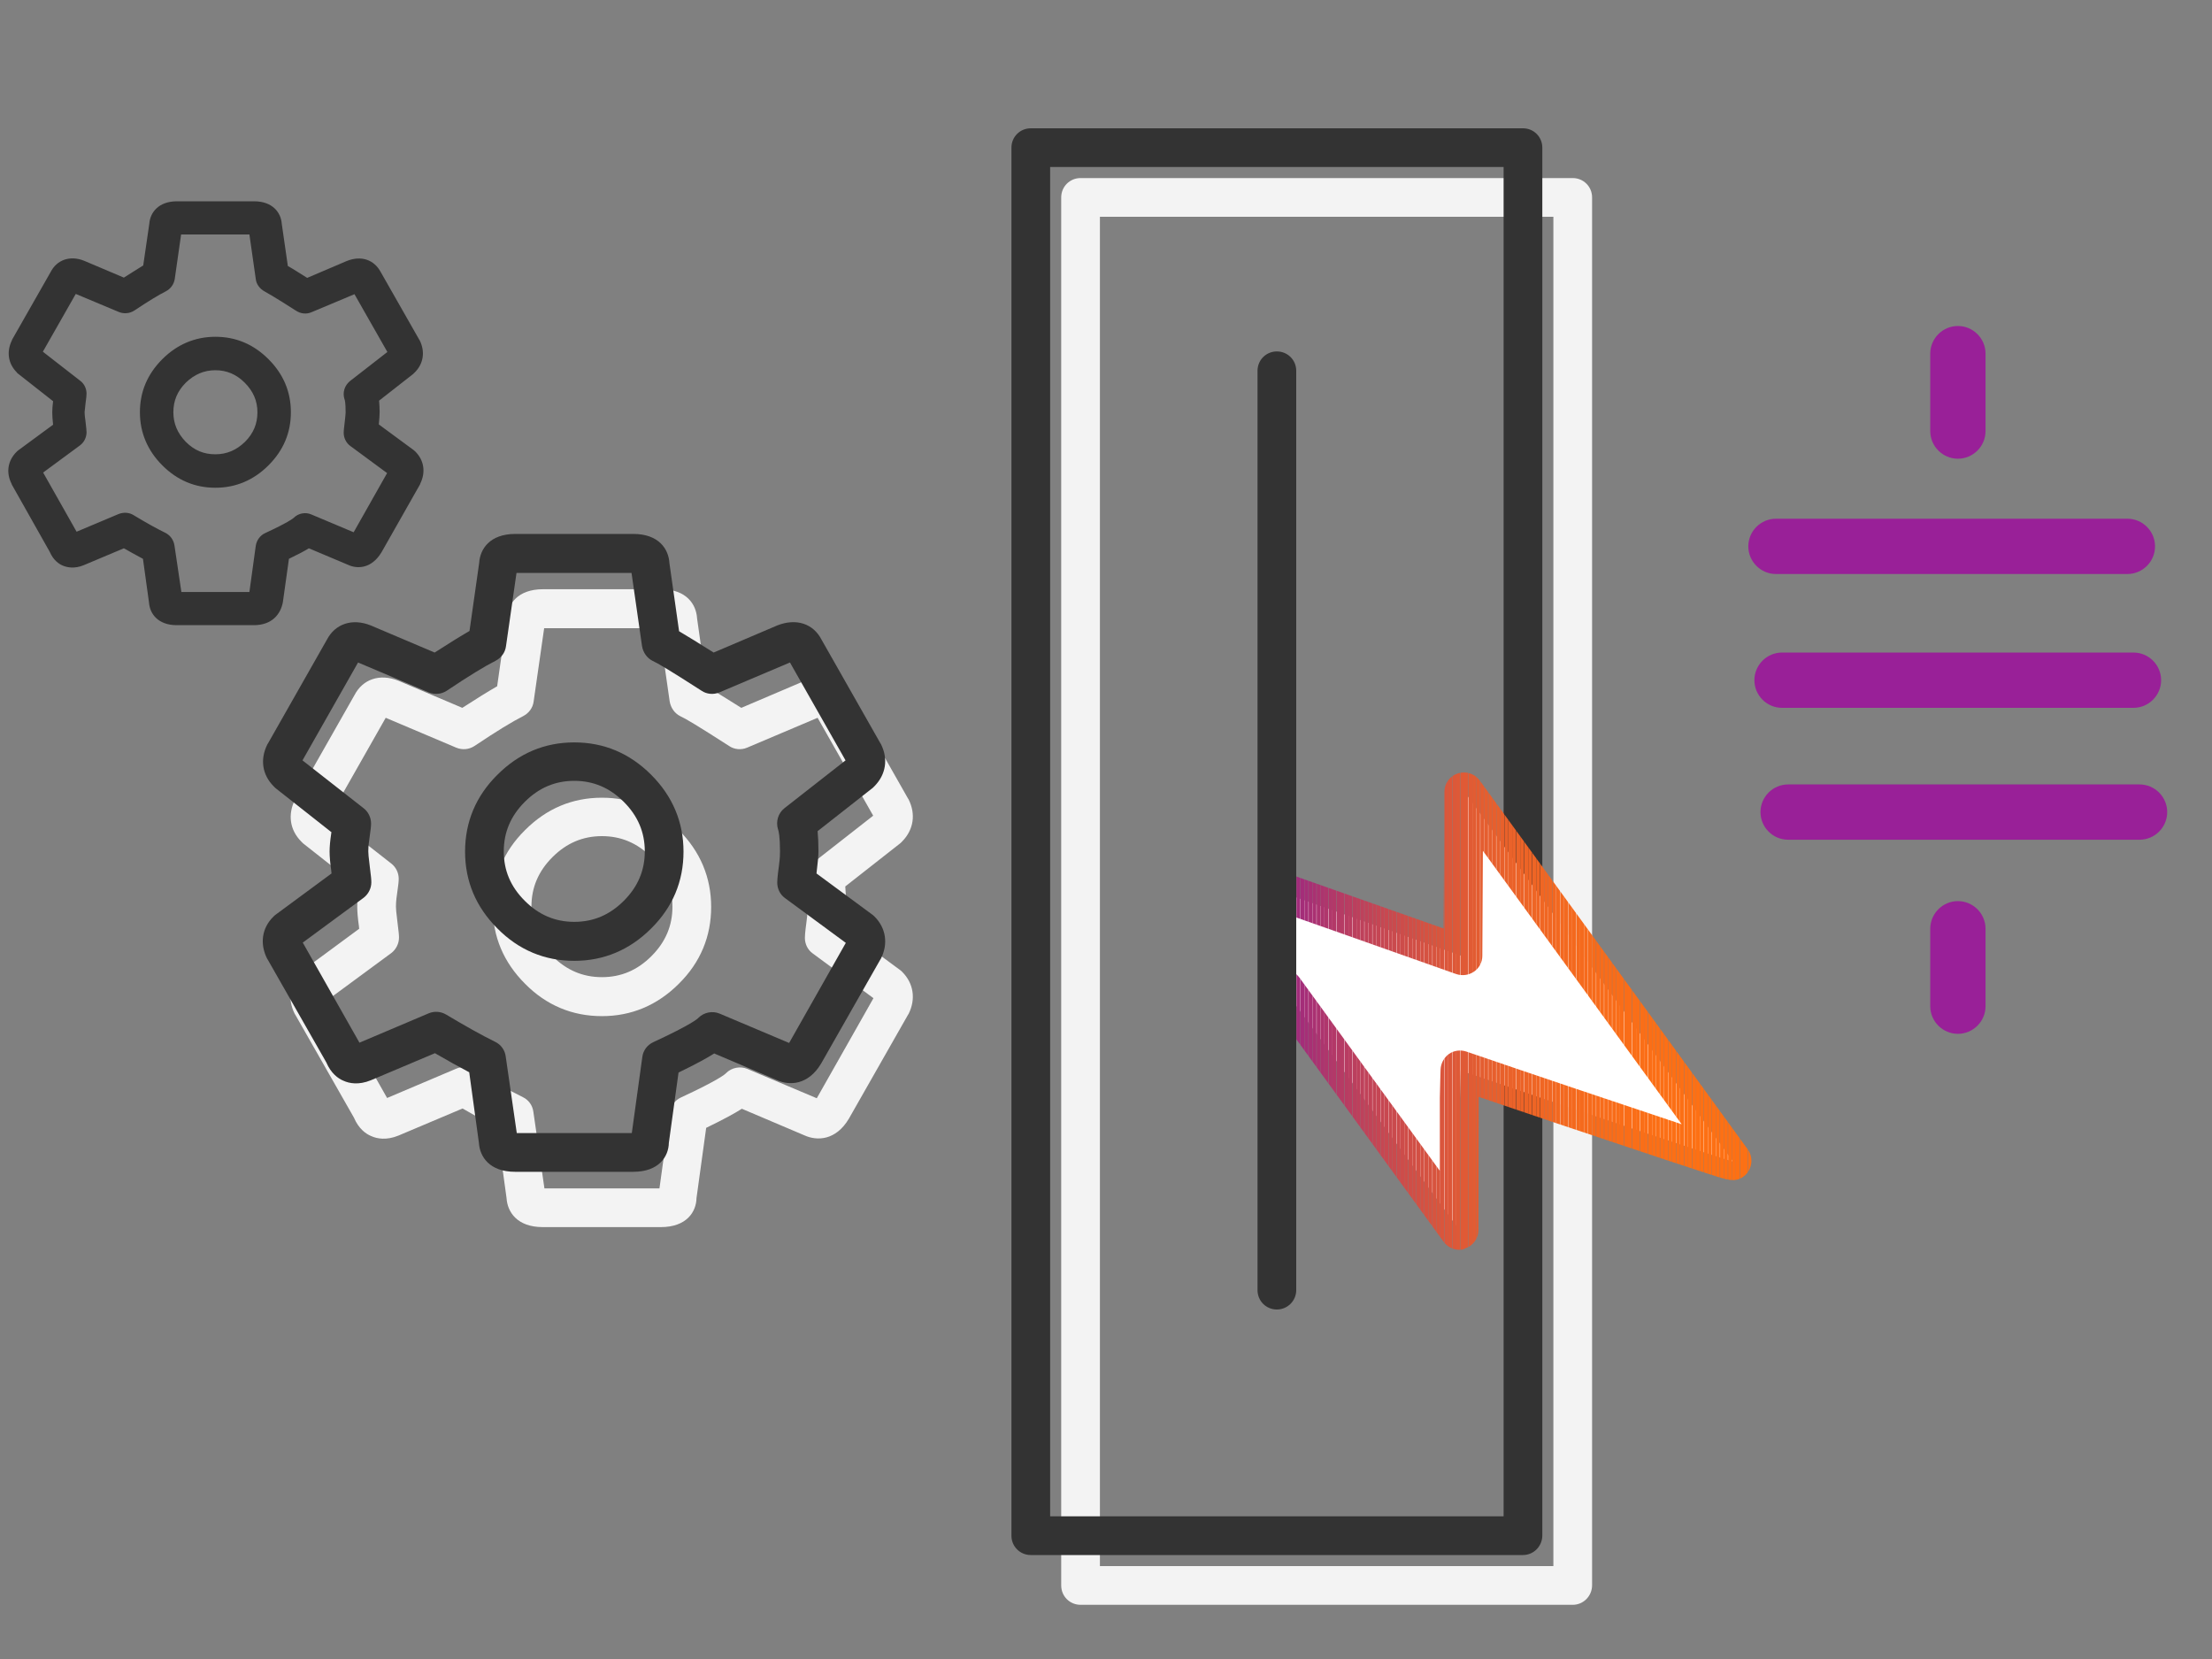 <?xml version="1.0" encoding="utf-8"?>
<!-- Generator: Adobe Illustrator 23.0.6, SVG Export Plug-In . SVG Version: 6.00 Build 0)  -->
<svg version="1.1" id="Layer_1" xmlns="http://www.w3.org/2000/svg" xmlns:xlink="http://www.w3.org/1999/xlink" x="0px" y="0px"
	 viewBox="0 0 800 600" style="enable-background:new 0 0 800 600;" xml:space="preserve">
<rect x="0" y="0" width="800" height="600" fill="#808080" stroke="none"/>
<style type="text/css">
	.st0{fill:#333333;}
	.st1{fill-rule:evenodd;clip-rule:evenodd;fill:#992098;}
	.st2{fill-rule:evenodd;clip-rule:evenodd;fill:#FD7014;}
	.st3{fill-rule:evenodd;clip-rule:evenodd;fill:url(#SVGID_1_);}
	.st4{fill:none;stroke:#992098;stroke-width:22;stroke-linecap:round;stroke-linejoin:bevel;stroke-miterlimit:10;}
	.st5{fill:none;stroke:#000000;stroke-width:12;stroke-miterlimit:10;}
	.st6{fill:none;stroke:#000000;stroke-width:12;stroke-linecap:round;stroke-miterlimit:10;}
	.st7{fill:none;stroke:#FD7014;stroke-width:20;stroke-linecap:round;stroke-miterlimit:10;}
	.st8{fill:none;stroke:#000000;stroke-width:26;stroke-miterlimit:10;}
	.st9{fill:none;stroke:#000000;stroke-width:26;stroke-linecap:round;stroke-miterlimit:10;}
	.st10{fill:none;stroke:#FD7014;stroke-width:25;stroke-linecap:round;stroke-miterlimit:10;}
	.st11{fill:none;stroke:#000000;stroke-width:15;stroke-linecap:round;stroke-linejoin:round;stroke-miterlimit:10;}
	.st12{fill:#FFFFFF;stroke:#000000;stroke-width:22;stroke-miterlimit:10;}
	.st13{fill:none;stroke:#000000;stroke-width:22;stroke-miterlimit:10;}
	.st14{fill:none;stroke:#000000;stroke-width:22;stroke-linecap:round;stroke-miterlimit:10;}
	.st15{fill:url(#SVGID_2_);}
	.st16{fill:none;stroke:#992098;stroke-width:18;stroke-linecap:round;stroke-linejoin:bevel;stroke-miterlimit:10;}
	.st17{fill:url(#SVGID_3_);}
	.st18{fill:#F3F3F3;stroke:#333333;stroke-width:9;stroke-linecap:round;stroke-linejoin:round;stroke-miterlimit:10;}
	.st19{fill:#FFFFFF;stroke:#333333;stroke-width:9;stroke-linecap:round;stroke-linejoin:round;stroke-miterlimit:10;}
	.st20{fill:none;stroke:#333333;stroke-width:9;stroke-linecap:round;stroke-linejoin:round;stroke-miterlimit:10;}
	.st21{fill:none;stroke:#FD7014;stroke-width:13;stroke-linecap:round;stroke-miterlimit:10;}
	.st22{fill:none;stroke:#333333;stroke-width:10;stroke-linecap:round;stroke-linejoin:round;stroke-miterlimit:10;}
	.st23{fill:none;stroke:#992098;stroke-width:13;stroke-linecap:round;stroke-linejoin:bevel;stroke-miterlimit:10;}
	.st24{fill:#FFFFFF;}
	.st25{fill-rule:evenodd;clip-rule:evenodd;fill:url(#SVGID_4_);}
	.st26{fill:none;stroke:url(#SVGID_5_);stroke-width:47;stroke-linecap:round;stroke-linejoin:round;stroke-miterlimit:10;}
	.st27{fill:none;stroke:url(#SVGID_6_);stroke-width:47;stroke-linecap:round;stroke-linejoin:round;stroke-miterlimit:10;}
	.st28{fill:none;stroke:#992098;stroke-width:9;stroke-linecap:round;stroke-linejoin:round;stroke-miterlimit:10;}
	.st29{fill:url(#SVGID_7_);}
	.st30{fill:#F3F3F3;stroke:#333333;stroke-width:7;stroke-linecap:round;stroke-linejoin:round;stroke-miterlimit:10;}
	.st31{fill:#FFFFFF;stroke:#333333;stroke-width:7;stroke-linecap:round;stroke-linejoin:round;stroke-miterlimit:10;}
	.st32{fill:none;stroke:#333333;stroke-width:7;stroke-linecap:round;stroke-linejoin:round;stroke-miterlimit:10;}
	.st33{fill:none;stroke:#FD7014;stroke-width:7;stroke-linecap:round;stroke-miterlimit:10;}
	.st34{opacity:0.3;}
	.st35{clip-path:url(#SVGID_9_);fill:#992098;}
	.st36{fill:#F3F3F3;}
	.st37{clip-path:url(#SVGID_11_);fill:#DD5838;}
	.st38{clip-path:url(#SVGID_11_);fill:#DE5937;}
	.st39{clip-path:url(#SVGID_11_);fill:#DF5A36;}
	.st40{clip-path:url(#SVGID_11_);fill:#E05A35;}
	.st41{clip-path:url(#SVGID_11_);fill:#E15B34;}
	.st42{clip-path:url(#SVGID_11_);fill:#E25C32;}
	.st43{clip-path:url(#SVGID_11_);fill:#E35C31;}
	.st44{clip-path:url(#SVGID_11_);fill:#E45D30;}
	.st45{clip-path:url(#SVGID_11_);fill:#E55E2F;}
	.st46{clip-path:url(#SVGID_11_);fill:#E65F2E;}
	.st47{clip-path:url(#SVGID_11_);fill:#E75F2D;}
	.st48{clip-path:url(#SVGID_11_);fill:#E7602C;}
	.st49{clip-path:url(#SVGID_11_);fill:#E8602B;}
	.st50{clip-path:url(#SVGID_11_);fill:#E9612A;}
	.st51{clip-path:url(#SVGID_11_);fill:#EA622A;}
	.st52{clip-path:url(#SVGID_11_);fill:#EB6229;}
	.st53{clip-path:url(#SVGID_11_);fill:#EB6328;}
	.st54{clip-path:url(#SVGID_11_);fill:#EC6327;}
	.st55{clip-path:url(#SVGID_11_);fill:#ED6426;}
	.st56{clip-path:url(#SVGID_11_);fill:#EE6425;}
	.st57{clip-path:url(#SVGID_11_);fill:#EE6525;}
	.st58{clip-path:url(#SVGID_11_);fill:#EF6524;}
	.st59{clip-path:url(#SVGID_11_);fill:#F06623;}
	.st60{clip-path:url(#SVGID_11_);fill:#F06622;}
	.st61{clip-path:url(#SVGID_11_);fill:#F16722;}
	.st62{clip-path:url(#SVGID_11_);fill:#F16721;}
	.st63{clip-path:url(#SVGID_11_);fill:#F26820;}
	.st64{clip-path:url(#SVGID_11_);fill:#F36820;}
	.st65{clip-path:url(#SVGID_11_);fill:#F3691F;}
	.st66{clip-path:url(#SVGID_11_);fill:#F4691F;}
	.st67{clip-path:url(#SVGID_11_);fill:#F4691E;}
	.st68{clip-path:url(#SVGID_11_);fill:#F56A1D;}
	.st69{clip-path:url(#SVGID_11_);fill:#F66A1C;}
	.st70{clip-path:url(#SVGID_11_);fill:#F66B1C;}
	.st71{clip-path:url(#SVGID_11_);fill:#F66B1B;}
	.st72{clip-path:url(#SVGID_11_);fill:#F76B1B;}
	.st73{clip-path:url(#SVGID_11_);fill:#F76C1B;}
	.st74{clip-path:url(#SVGID_11_);fill:#F86C1A;}
	.st75{clip-path:url(#SVGID_11_);fill:#F86C19;}
	.st76{clip-path:url(#SVGID_11_);fill:#F96D19;}
	.st77{clip-path:url(#SVGID_11_);fill:#F96D18;}
	.st78{clip-path:url(#SVGID_11_);fill:#FA6D18;}
	.st79{clip-path:url(#SVGID_11_);fill:#FA6E18;}
	.st80{clip-path:url(#SVGID_11_);fill:#FA6E17;}
	.st81{clip-path:url(#SVGID_11_);fill:#FB6E17;}
	.st82{clip-path:url(#SVGID_11_);fill:#FB6E16;}
	.st83{clip-path:url(#SVGID_11_);fill:#FB6F16;}
	.st84{clip-path:url(#SVGID_11_);fill:#FC6F16;}
	.st85{clip-path:url(#SVGID_11_);fill:#FC6F15;}
	.st86{clip-path:url(#SVGID_11_);fill:#FC7015;}
	.st87{clip-path:url(#SVGID_11_);fill:#FD7014;}
	.st88{clip-path:url(#SVGID_11_);fill:#B83C62;}
	.st89{clip-path:url(#SVGID_11_);fill:#BA3D60;}
	.st90{clip-path:url(#SVGID_11_);fill:#BB3F5E;}
	.st91{clip-path:url(#SVGID_11_);fill:#BD405C;}
	.st92{clip-path:url(#SVGID_11_);fill:#BE415B;}
	.st93{clip-path:url(#SVGID_11_);fill:#C04259;}
	.st94{clip-path:url(#SVGID_11_);fill:#C24357;}
	.st95{clip-path:url(#SVGID_11_);fill:#C34555;}
	.st96{clip-path:url(#SVGID_11_);fill:#C54654;}
	.st97{clip-path:url(#SVGID_11_);fill:#C64752;}
	.st98{clip-path:url(#SVGID_11_);fill:#C84850;}
	.st99{clip-path:url(#SVGID_11_);fill:#C9494F;}
	.st100{clip-path:url(#SVGID_11_);fill:#CA4A4D;}
	.st101{clip-path:url(#SVGID_11_);fill:#CC4B4C;}
	.st102{clip-path:url(#SVGID_11_);fill:#CD4C4A;}
	.st103{clip-path:url(#SVGID_11_);fill:#CF4D48;}
	.st104{clip-path:url(#SVGID_11_);fill:#D04E47;}
	.st105{clip-path:url(#SVGID_11_);fill:#D14F46;}
	.st106{clip-path:url(#SVGID_11_);fill:#D25044;}
	.st107{clip-path:url(#SVGID_11_);fill:#D45143;}
	.st108{clip-path:url(#SVGID_11_);fill:#D55241;}
	.st109{clip-path:url(#SVGID_11_);fill:#D65340;}
	.st110{clip-path:url(#SVGID_11_);fill:#D7543F;}
	.st111{clip-path:url(#SVGID_11_);fill:#D8553D;}
	.st112{clip-path:url(#SVGID_11_);fill:#DA553C;}
	.st113{clip-path:url(#SVGID_11_);fill:#DB563B;}
	.st114{clip-path:url(#SVGID_11_);fill:#DC5739;}
	.st115{clip-path:url(#SVGID_11_);fill:#911F8E;}
	.st116{clip-path:url(#SVGID_11_);fill:#93218C;}
	.st117{clip-path:url(#SVGID_11_);fill:#952289;}
	.st118{clip-path:url(#SVGID_11_);fill:#972487;}
	.st119{clip-path:url(#SVGID_11_);fill:#9A2584;}
	.st120{clip-path:url(#SVGID_11_);fill:#9C2782;}
	.st121{clip-path:url(#SVGID_11_);fill:#9E2980;}
	.st122{clip-path:url(#SVGID_11_);fill:#A02A7D;}
	.st123{clip-path:url(#SVGID_11_);fill:#A22C7B;}
	.st124{clip-path:url(#SVGID_11_);fill:#A42D79;}
	.st125{clip-path:url(#SVGID_11_);fill:#A62F77;}
	.st126{clip-path:url(#SVGID_11_);fill:#A83074;}
	.st127{clip-path:url(#SVGID_11_);fill:#AA3172;}
	.st128{clip-path:url(#SVGID_11_);fill:#AB3370;}
	.st129{clip-path:url(#SVGID_11_);fill:#AD346E;}
	.st130{clip-path:url(#SVGID_11_);fill:#AF366C;}
	.st131{clip-path:url(#SVGID_11_);fill:#B1376A;}
	.st132{clip-path:url(#SVGID_11_);fill:#B33868;}
	.st133{clip-path:url(#SVGID_11_);fill:#B43A66;}
	.st134{clip-path:url(#SVGID_11_);fill:#B63B64;}
	.st135{fill:#992098;}
	.st136{fill:none;stroke:#FD7014;stroke-width:9;stroke-linecap:round;stroke-linejoin:round;stroke-miterlimit:10;}
	.st137{fill:none;stroke:#992098;stroke-width:20.992;stroke-linecap:round;stroke-linejoin:round;stroke-miterlimit:10;}
	.st138{fill:none;stroke:#FD7014;stroke-width:12;stroke-linecap:round;stroke-linejoin:round;stroke-miterlimit:10;}
	.st139{fill:none;stroke:#992098;stroke-width:12;stroke-linecap:round;stroke-linejoin:round;stroke-miterlimit:10;}
	.st140{fill:#FD7014;}
	.st141{fill:none;stroke:url(#SVGID_12_);stroke-width:20.992;stroke-linecap:round;stroke-linejoin:round;stroke-miterlimit:10;}
	.st142{fill:none;stroke:url(#SVGID_13_);stroke-width:14;stroke-linecap:round;stroke-linejoin:round;stroke-miterlimit:10;}
	.st143{fill:none;stroke:#992098;stroke-width:14;stroke-linecap:round;stroke-linejoin:round;stroke-miterlimit:10;}
	.st144{fill:none;stroke:#F3F3F3;stroke-width:7;stroke-linecap:round;stroke-linejoin:round;stroke-miterlimit:10;}
	.st145{fill:none;stroke:url(#SVGID_14_);stroke-width:13;stroke-linecap:round;stroke-linejoin:round;stroke-miterlimit:10;}
	.st146{fill:none;stroke:#FD7014;stroke-width:4;stroke-miterlimit:10;}
	.st147{fill:url(#SVGID_15_);}
	.st148{fill:none;stroke:url(#SVGID_16_);stroke-width:13;stroke-linecap:round;stroke-linejoin:round;stroke-miterlimit:10;}
	.st149{fill:#FFFFFF;stroke:url(#SVGID_17_);stroke-width:7;stroke-linecap:round;stroke-linejoin:round;stroke-miterlimit:10;}
	.st150{fill:none;stroke:#333333;stroke-width:6;stroke-linecap:round;stroke-linejoin:round;stroke-miterlimit:10;}
	.st151{fill:none;stroke:#992098;stroke-width:10;stroke-linecap:round;stroke-linejoin:round;stroke-miterlimit:10;}
	.st152{fill:none;stroke:#FD7014;stroke-width:10;stroke-linecap:round;stroke-linejoin:round;stroke-miterlimit:10;}
	.st153{fill:none;stroke:url(#SVGID_18_);stroke-width:10;stroke-linecap:round;stroke-linejoin:round;stroke-miterlimit:10;}
	.st154{fill:none;stroke:url(#SVGID_19_);stroke-width:10;stroke-linecap:round;stroke-linejoin:round;stroke-miterlimit:10;}
	.st155{fill:none;stroke:url(#SVGID_20_);stroke-width:10;stroke-linecap:round;stroke-linejoin:round;stroke-miterlimit:10;}
	.st156{fill:none;stroke:url(#SVGID_21_);stroke-width:10;stroke-linecap:round;stroke-linejoin:round;stroke-miterlimit:10;}
	.st157{fill:none;stroke:#000000;stroke-width:7;stroke-linecap:round;stroke-linejoin:round;stroke-miterlimit:10;}
	.st158{fill:url(#SVGID_22_);}
	.st159{fill:none;stroke:url(#SVGID_23_);stroke-width:4;stroke-miterlimit:10;}
	.st160{fill:none;stroke:url(#SVGID_24_);stroke-width:4;stroke-miterlimit:10;}
	.st161{fill:#F9FBFF;}
	.st162{fill:none;stroke:#F3F3F3;stroke-width:8;stroke-linecap:round;stroke-linejoin:round;stroke-miterlimit:10;}
	.st163{fill:none;stroke:#333333;stroke-width:8;stroke-linecap:round;stroke-linejoin:round;stroke-miterlimit:10;}
	.st164{fill:url(#SVGID_25_);}
	.st165{fill:url(#SVGID_26_);}
	.st166{fill:url(#SVGID_27_);}
	.st167{fill:url(#SVGID_28_);}
	.st168{fill:url(#SVGID_29_);}
	.st169{fill:url(#SVGID_30_);}
	.st170{fill:url(#SVGID_31_);}
	.st171{fill:url(#SVGID_32_);}
	.st172{fill:none;stroke:url(#SVGID_33_);stroke-width:12;stroke-linecap:round;stroke-linejoin:round;stroke-miterlimit:10;}
	.st173{fill:none;stroke:url(#SVGID_34_);stroke-width:12;stroke-linecap:round;stroke-linejoin:round;stroke-miterlimit:10;}
	.st174{fill:none;stroke:url(#SVGID_35_);stroke-width:12;stroke-linecap:round;stroke-linejoin:round;stroke-miterlimit:10;}
	.st175{fill:none;stroke:url(#SVGID_36_);stroke-width:12;stroke-linecap:round;stroke-linejoin:round;stroke-miterlimit:10;}
	.st176{fill:none;stroke:url(#SVGID_37_);stroke-width:12;stroke-linecap:round;stroke-linejoin:round;stroke-miterlimit:10;}
	.st177{fill:none;stroke:url(#SVGID_38_);stroke-width:12;stroke-linecap:round;stroke-linejoin:round;stroke-miterlimit:10;}
	.st178{fill:none;stroke:url(#SVGID_39_);stroke-width:12;stroke-linecap:round;stroke-linejoin:round;stroke-miterlimit:10;}
	.st179{fill:none;stroke:url(#SVGID_40_);stroke-width:12;stroke-linecap:round;stroke-linejoin:round;stroke-miterlimit:10;}
	.st180{fill:none;stroke:#333333;stroke-width:7;stroke-miterlimit:10;}
	.st181{fill:none;stroke:url(#SVGID_41_);stroke-width:12;stroke-linecap:round;stroke-linejoin:round;stroke-miterlimit:10;}
	.st182{fill:url(#SVGID_42_);}
	.st183{clip-path:url(#SVGID_44_);fill:#911F8E;}
	.st184{clip-path:url(#SVGID_44_);fill:#93218C;}
	.st185{clip-path:url(#SVGID_44_);fill:#952289;}
	.st186{clip-path:url(#SVGID_44_);fill:#972487;}
	.st187{clip-path:url(#SVGID_44_);fill:#9A2584;}
	.st188{clip-path:url(#SVGID_44_);fill:#9C2782;}
	.st189{clip-path:url(#SVGID_44_);fill:#9E2980;}
	.st190{clip-path:url(#SVGID_44_);fill:#A02A7D;}
	.st191{clip-path:url(#SVGID_44_);fill:#A22C7B;}
	.st192{clip-path:url(#SVGID_44_);fill:#A42D79;}
	.st193{clip-path:url(#SVGID_44_);fill:#A62F77;}
	.st194{clip-path:url(#SVGID_44_);fill:#A83074;}
	.st195{clip-path:url(#SVGID_44_);fill:#AA3172;}
	.st196{clip-path:url(#SVGID_44_);fill:#AB3370;}
	.st197{clip-path:url(#SVGID_44_);fill:#AD346E;}
	.st198{clip-path:url(#SVGID_44_);fill:#AF366C;}
	.st199{clip-path:url(#SVGID_44_);fill:#B1376A;}
	.st200{clip-path:url(#SVGID_44_);fill:#B33868;}
	.st201{clip-path:url(#SVGID_44_);fill:#B43A66;}
	.st202{clip-path:url(#SVGID_44_);fill:#B63B64;}
	.st203{clip-path:url(#SVGID_44_);fill:#B83C62;}
	.st204{clip-path:url(#SVGID_44_);fill:#BA3D60;}
	.st205{clip-path:url(#SVGID_44_);fill:#BB3F5E;}
	.st206{clip-path:url(#SVGID_44_);fill:#BD405C;}
	.st207{clip-path:url(#SVGID_44_);fill:#BE415B;}
	.st208{clip-path:url(#SVGID_44_);fill:#C04259;}
	.st209{clip-path:url(#SVGID_44_);fill:#C24357;}
	.st210{clip-path:url(#SVGID_44_);fill:#C34555;}
	.st211{clip-path:url(#SVGID_44_);fill:#C54654;}
	.st212{clip-path:url(#SVGID_44_);fill:#C64752;}
	.st213{clip-path:url(#SVGID_44_);fill:#C84850;}
	.st214{clip-path:url(#SVGID_44_);fill:#C9494F;}
	.st215{clip-path:url(#SVGID_44_);fill:#CA4A4D;}
	.st216{clip-path:url(#SVGID_44_);fill:#CC4B4C;}
	.st217{clip-path:url(#SVGID_44_);fill:#CD4C4A;}
	.st218{clip-path:url(#SVGID_44_);fill:#CF4D48;}
	.st219{clip-path:url(#SVGID_44_);fill:#D04E47;}
	.st220{clip-path:url(#SVGID_44_);fill:#D14F46;}
	.st221{clip-path:url(#SVGID_44_);fill:#D25044;}
	.st222{clip-path:url(#SVGID_44_);fill:#D45143;}
	.st223{clip-path:url(#SVGID_44_);fill:#D55241;}
	.st224{clip-path:url(#SVGID_44_);fill:#D65340;}
	.st225{clip-path:url(#SVGID_44_);fill:#D7543F;}
	.st226{clip-path:url(#SVGID_44_);fill:#D8553D;}
	.st227{clip-path:url(#SVGID_44_);fill:#DA553C;}
	.st228{clip-path:url(#SVGID_44_);fill:#DB563B;}
	.st229{clip-path:url(#SVGID_44_);fill:#DC5739;}
	.st230{clip-path:url(#SVGID_44_);fill:#DD5838;}
	.st231{clip-path:url(#SVGID_44_);fill:#DE5937;}
	.st232{clip-path:url(#SVGID_44_);fill:#DF5A36;}
	.st233{clip-path:url(#SVGID_44_);fill:#E05A35;}
	.st234{clip-path:url(#SVGID_44_);fill:#E15B34;}
	.st235{clip-path:url(#SVGID_44_);fill:#E25C32;}
	.st236{clip-path:url(#SVGID_44_);fill:#E35C31;}
	.st237{clip-path:url(#SVGID_44_);fill:#E45D30;}
	.st238{clip-path:url(#SVGID_44_);fill:#E55E2F;}
	.st239{clip-path:url(#SVGID_44_);fill:#E65F2E;}
	.st240{clip-path:url(#SVGID_44_);fill:#E75F2D;}
	.st241{clip-path:url(#SVGID_44_);fill:#E7602C;}
	.st242{clip-path:url(#SVGID_44_);fill:#E8602B;}
	.st243{clip-path:url(#SVGID_44_);fill:#E9612A;}
	.st244{clip-path:url(#SVGID_44_);fill:#EA622A;}
	.st245{clip-path:url(#SVGID_44_);fill:#EB6229;}
	.st246{clip-path:url(#SVGID_44_);fill:#EB6328;}
	.st247{clip-path:url(#SVGID_44_);fill:#EC6327;}
	.st248{clip-path:url(#SVGID_44_);fill:#ED6426;}
	.st249{clip-path:url(#SVGID_44_);fill:#EE6425;}
	.st250{clip-path:url(#SVGID_44_);fill:#EE6525;}
	.st251{clip-path:url(#SVGID_44_);fill:#EF6524;}
	.st252{clip-path:url(#SVGID_44_);fill:#F06623;}
	.st253{clip-path:url(#SVGID_44_);fill:#F06622;}
	.st254{clip-path:url(#SVGID_44_);fill:#F16722;}
	.st255{clip-path:url(#SVGID_44_);fill:#F16721;}
	.st256{clip-path:url(#SVGID_44_);fill:#F26820;}
	.st257{clip-path:url(#SVGID_44_);fill:#F36820;}
	.st258{clip-path:url(#SVGID_44_);fill:#F3691F;}
	.st259{clip-path:url(#SVGID_44_);fill:#F4691F;}
	.st260{clip-path:url(#SVGID_44_);fill:#F4691E;}
	.st261{clip-path:url(#SVGID_44_);fill:#F56A1D;}
	.st262{clip-path:url(#SVGID_44_);fill:#F66A1C;}
	.st263{clip-path:url(#SVGID_44_);fill:#F66B1C;}
	.st264{clip-path:url(#SVGID_44_);fill:#F66B1B;}
	.st265{clip-path:url(#SVGID_44_);fill:#F76B1B;}
	.st266{clip-path:url(#SVGID_44_);fill:#F76C1B;}
	.st267{clip-path:url(#SVGID_44_);fill:#F86C1A;}
	.st268{clip-path:url(#SVGID_44_);fill:#F86C19;}
	.st269{clip-path:url(#SVGID_44_);fill:#F96D19;}
	.st270{clip-path:url(#SVGID_44_);fill:#F96D18;}
	.st271{clip-path:url(#SVGID_44_);fill:#FA6D18;}
	.st272{clip-path:url(#SVGID_44_);fill:#FA6E18;}
	.st273{clip-path:url(#SVGID_44_);fill:#FA6E17;}
	.st274{clip-path:url(#SVGID_44_);fill:#FB6E17;}
	.st275{clip-path:url(#SVGID_44_);fill:#FB6E16;}
	.st276{clip-path:url(#SVGID_44_);fill:#FB6F16;}
	.st277{clip-path:url(#SVGID_44_);fill:#FC6F16;}
	.st278{clip-path:url(#SVGID_44_);fill:#FC6F15;}
	.st279{clip-path:url(#SVGID_44_);fill:#FC7015;}
	.st280{clip-path:url(#SVGID_44_);fill:#FD7014;}
	.st281{clip-path:url(#SVGID_46_);fill:#911F8E;}
	.st282{clip-path:url(#SVGID_46_);fill:#93218C;}
	.st283{clip-path:url(#SVGID_46_);fill:#952289;}
	.st284{clip-path:url(#SVGID_46_);fill:#972487;}
	.st285{clip-path:url(#SVGID_46_);fill:#9A2584;}
	.st286{clip-path:url(#SVGID_46_);fill:#9C2782;}
	.st287{clip-path:url(#SVGID_46_);fill:#9E2980;}
	.st288{clip-path:url(#SVGID_46_);fill:#A02A7D;}
	.st289{clip-path:url(#SVGID_46_);fill:#A22C7B;}
	.st290{clip-path:url(#SVGID_46_);fill:#A42D79;}
	.st291{clip-path:url(#SVGID_46_);fill:#A62F77;}
	.st292{clip-path:url(#SVGID_46_);fill:#A83074;}
	.st293{clip-path:url(#SVGID_46_);fill:#AA3172;}
	.st294{clip-path:url(#SVGID_46_);fill:#AB3370;}
	.st295{clip-path:url(#SVGID_46_);fill:#AD346E;}
	.st296{clip-path:url(#SVGID_46_);fill:#AF366C;}
	.st297{clip-path:url(#SVGID_46_);fill:#B1376A;}
	.st298{clip-path:url(#SVGID_46_);fill:#B33868;}
	.st299{clip-path:url(#SVGID_46_);fill:#B43A66;}
	.st300{clip-path:url(#SVGID_46_);fill:#B63B64;}
	.st301{clip-path:url(#SVGID_46_);fill:#B83C62;}
	.st302{clip-path:url(#SVGID_46_);fill:#BA3D60;}
	.st303{clip-path:url(#SVGID_46_);fill:#BB3F5E;}
	.st304{clip-path:url(#SVGID_46_);fill:#BD405C;}
	.st305{clip-path:url(#SVGID_46_);fill:#BE415B;}
	.st306{clip-path:url(#SVGID_46_);fill:#C04259;}
	.st307{clip-path:url(#SVGID_46_);fill:#C24357;}
	.st308{clip-path:url(#SVGID_46_);fill:#C34555;}
	.st309{clip-path:url(#SVGID_46_);fill:#C54654;}
	.st310{clip-path:url(#SVGID_46_);fill:#C64752;}
	.st311{clip-path:url(#SVGID_46_);fill:#C84850;}
	.st312{clip-path:url(#SVGID_46_);fill:#C9494F;}
	.st313{clip-path:url(#SVGID_46_);fill:#CA4A4D;}
	.st314{clip-path:url(#SVGID_46_);fill:#CC4B4C;}
	.st315{clip-path:url(#SVGID_46_);fill:#CD4C4A;}
	.st316{clip-path:url(#SVGID_46_);fill:#CF4D48;}
	.st317{clip-path:url(#SVGID_46_);fill:#D04E47;}
	.st318{clip-path:url(#SVGID_46_);fill:#D14F46;}
	.st319{clip-path:url(#SVGID_46_);fill:#D25044;}
	.st320{clip-path:url(#SVGID_46_);fill:#D45143;}
	.st321{clip-path:url(#SVGID_46_);fill:#D55241;}
	.st322{clip-path:url(#SVGID_46_);fill:#D65340;}
	.st323{clip-path:url(#SVGID_46_);fill:#D7543F;}
	.st324{clip-path:url(#SVGID_46_);fill:#D8553D;}
	.st325{clip-path:url(#SVGID_46_);fill:#DA553C;}
	.st326{clip-path:url(#SVGID_46_);fill:#DB563B;}
	.st327{clip-path:url(#SVGID_46_);fill:#DC5739;}
	.st328{clip-path:url(#SVGID_46_);fill:#DD5838;}
	.st329{clip-path:url(#SVGID_46_);fill:#DE5937;}
	.st330{clip-path:url(#SVGID_46_);fill:#DF5A36;}
	.st331{clip-path:url(#SVGID_46_);fill:#E05A35;}
	.st332{clip-path:url(#SVGID_46_);fill:#E15B34;}
	.st333{clip-path:url(#SVGID_46_);fill:#E25C32;}
	.st334{clip-path:url(#SVGID_46_);fill:#E35C31;}
	.st335{clip-path:url(#SVGID_46_);fill:#E45D30;}
	.st336{clip-path:url(#SVGID_46_);fill:#E55E2F;}
	.st337{clip-path:url(#SVGID_46_);fill:#E65F2E;}
	.st338{clip-path:url(#SVGID_46_);fill:#E75F2D;}
	.st339{clip-path:url(#SVGID_46_);fill:#E7602C;}
	.st340{clip-path:url(#SVGID_46_);fill:#E8602B;}
	.st341{clip-path:url(#SVGID_46_);fill:#E9612A;}
	.st342{clip-path:url(#SVGID_46_);fill:#EA622A;}
	.st343{clip-path:url(#SVGID_46_);fill:#EB6229;}
	.st344{clip-path:url(#SVGID_46_);fill:#EB6328;}
	.st345{clip-path:url(#SVGID_46_);fill:#EC6327;}
	.st346{clip-path:url(#SVGID_46_);fill:#ED6426;}
	.st347{clip-path:url(#SVGID_46_);fill:#EE6425;}
	.st348{clip-path:url(#SVGID_46_);fill:#EE6525;}
	.st349{clip-path:url(#SVGID_46_);fill:#EF6524;}
	.st350{clip-path:url(#SVGID_46_);fill:#F06623;}
	.st351{clip-path:url(#SVGID_46_);fill:#F06622;}
	.st352{clip-path:url(#SVGID_46_);fill:#F16722;}
	.st353{clip-path:url(#SVGID_46_);fill:#F16721;}
	.st354{clip-path:url(#SVGID_46_);fill:#F26820;}
	.st355{clip-path:url(#SVGID_46_);fill:#F36820;}
	.st356{clip-path:url(#SVGID_46_);fill:#F3691F;}
	.st357{clip-path:url(#SVGID_46_);fill:#F4691F;}
	.st358{clip-path:url(#SVGID_46_);fill:#F4691E;}
	.st359{clip-path:url(#SVGID_46_);fill:#F56A1D;}
	.st360{clip-path:url(#SVGID_46_);fill:#F66A1C;}
	.st361{clip-path:url(#SVGID_46_);fill:#F66B1C;}
	.st362{clip-path:url(#SVGID_46_);fill:#F66B1B;}
	.st363{clip-path:url(#SVGID_46_);fill:#F76B1B;}
	.st364{clip-path:url(#SVGID_46_);fill:#F76C1B;}
	.st365{clip-path:url(#SVGID_46_);fill:#F86C1A;}
	.st366{clip-path:url(#SVGID_46_);fill:#F86C19;}
	.st367{clip-path:url(#SVGID_46_);fill:#F96D19;}
	.st368{clip-path:url(#SVGID_46_);fill:#F96D18;}
	.st369{clip-path:url(#SVGID_46_);fill:#FA6D18;}
	.st370{clip-path:url(#SVGID_46_);fill:#FA6E18;}
	.st371{clip-path:url(#SVGID_46_);fill:#FA6E17;}
	.st372{clip-path:url(#SVGID_46_);fill:#FB6E17;}
	.st373{clip-path:url(#SVGID_46_);fill:#FB6E16;}
	.st374{clip-path:url(#SVGID_46_);fill:#FB6F16;}
	.st375{clip-path:url(#SVGID_46_);fill:#FC6F16;}
	.st376{clip-path:url(#SVGID_46_);fill:#FC6F15;}
	.st377{clip-path:url(#SVGID_46_);fill:#FC7015;}
	.st378{clip-path:url(#SVGID_46_);fill:#FD7014;}
	.st379{clip-path:url(#SVGID_48_);fill:#B63B64;}
	.st380{clip-path:url(#SVGID_48_);fill:#B73C63;}
	.st381{clip-path:url(#SVGID_48_);fill:#B93D61;}
	.st382{clip-path:url(#SVGID_48_);fill:#BA3D60;}
	.st383{clip-path:url(#SVGID_48_);fill:#BB3E5F;}
	.st384{clip-path:url(#SVGID_48_);fill:#BC3F5E;}
	.st385{clip-path:url(#SVGID_48_);fill:#BD405C;}
	.st386{clip-path:url(#SVGID_48_);fill:#BE415B;}
	.st387{clip-path:url(#SVGID_48_);fill:#BF425A;}
	.st388{clip-path:url(#SVGID_48_);fill:#C04259;}
	.st389{clip-path:url(#SVGID_48_);fill:#C14357;}
	.st390{clip-path:url(#SVGID_48_);fill:#C24456;}
	.st391{clip-path:url(#SVGID_48_);fill:#C34555;}
	.st392{clip-path:url(#SVGID_48_);fill:#C44654;}
	.st393{clip-path:url(#SVGID_48_);fill:#C64653;}
	.st394{clip-path:url(#SVGID_48_);fill:#C74751;}
	.st395{clip-path:url(#SVGID_48_);fill:#C84850;}
	.st396{clip-path:url(#SVGID_48_);fill:#C9494F;}
	.st397{clip-path:url(#SVGID_48_);fill:#CA494E;}
	.st398{clip-path:url(#SVGID_48_);fill:#CB4A4D;}
	.st399{clip-path:url(#SVGID_48_);fill:#CC4B4C;}
	.st400{clip-path:url(#SVGID_48_);fill:#CD4C4B;}
	.st401{clip-path:url(#SVGID_48_);fill:#CE4D49;}
	.st402{clip-path:url(#SVGID_48_);fill:#CF4D48;}
	.st403{clip-path:url(#SVGID_48_);fill:#D04E47;}
	.st404{clip-path:url(#SVGID_48_);fill:#D14F46;}
	.st405{clip-path:url(#SVGID_48_);fill:#D24F45;}
	.st406{clip-path:url(#SVGID_48_);fill:#D35044;}
	.st407{clip-path:url(#SVGID_48_);fill:#D45143;}
	.st408{clip-path:url(#SVGID_48_);fill:#D55242;}
	.st409{clip-path:url(#SVGID_48_);fill:#D55241;}
	.st410{clip-path:url(#SVGID_48_);fill:#D65340;}
	.st411{clip-path:url(#SVGID_48_);fill:#D7543F;}
	.st412{clip-path:url(#SVGID_48_);fill:#D8543E;}
	.st413{clip-path:url(#SVGID_48_);fill:#D9553C;}
	.st414{clip-path:url(#SVGID_48_);fill:#DA563B;}
	.st415{clip-path:url(#SVGID_48_);fill:#DB563A;}
	.st416{clip-path:url(#SVGID_48_);fill:#DC5739;}
	.st417{clip-path:url(#SVGID_48_);fill:#DD5838;}
	.st418{clip-path:url(#SVGID_48_);fill:#DE5837;}
	.st419{clip-path:url(#SVGID_48_);fill:#DF5936;}
	.st420{clip-path:url(#SVGID_48_);fill:#DF5A35;}
	.st421{clip-path:url(#SVGID_48_);fill:#E05A34;}
	.st422{clip-path:url(#SVGID_48_);fill:#E15B33;}
	.st423{clip-path:url(#SVGID_48_);fill:#E25C33;}
	.st424{clip-path:url(#SVGID_48_);fill:#E35C32;}
	.st425{clip-path:url(#SVGID_48_);fill:#E45D31;}
	.st426{clip-path:url(#SVGID_48_);fill:#E45E30;}
	.st427{clip-path:url(#SVGID_48_);fill:#E55E2F;}
	.st428{clip-path:url(#SVGID_48_);fill:#E65F2E;}
	.st429{clip-path:url(#SVGID_48_);fill:#E75F2D;}
	.st430{clip-path:url(#SVGID_48_);fill:#E8602C;}
	.st431{clip-path:url(#SVGID_48_);fill:#E8612B;}
	.st432{clip-path:url(#SVGID_48_);fill:#E9612A;}
	.st433{clip-path:url(#SVGID_48_);fill:#EA6229;}
	.st434{clip-path:url(#SVGID_48_);fill:#EB6229;}
	.st435{clip-path:url(#SVGID_48_);fill:#EB6328;}
	.st436{clip-path:url(#SVGID_48_);fill:#EC6327;}
	.st437{clip-path:url(#SVGID_48_);fill:#ED6426;}
	.st438{clip-path:url(#SVGID_48_);fill:#EE6425;}
	.st439{clip-path:url(#SVGID_48_);fill:#EE6525;}
	.st440{clip-path:url(#SVGID_48_);fill:#EF6624;}
	.st441{clip-path:url(#SVGID_48_);fill:#F06623;}
	.st442{clip-path:url(#SVGID_48_);fill:#F06722;}
	.st443{clip-path:url(#SVGID_48_);fill:#F16721;}
	.st444{clip-path:url(#SVGID_48_);fill:#F26821;}
	.st445{clip-path:url(#SVGID_48_);fill:#F26820;}
	.st446{clip-path:url(#SVGID_48_);fill:#F3681F;}
	.st447{clip-path:url(#SVGID_48_);fill:#F4691F;}
	.st448{clip-path:url(#SVGID_48_);fill:#F4691E;}
	.st449{clip-path:url(#SVGID_48_);fill:#F56A1D;}
	.st450{clip-path:url(#SVGID_48_);fill:#F66B1C;}
	.st451{clip-path:url(#SVGID_48_);fill:#F76B1B;}
	.st452{clip-path:url(#SVGID_48_);fill:#F76C1B;}
	.st453{clip-path:url(#SVGID_48_);fill:#F86C1A;}
	.st454{clip-path:url(#SVGID_48_);fill:#F96D19;}
	.st455{clip-path:url(#SVGID_48_);fill:#F96D18;}
	.st456{clip-path:url(#SVGID_48_);fill:#FA6D18;}
	.st457{clip-path:url(#SVGID_48_);fill:#911F8E;}
	.st458{clip-path:url(#SVGID_48_);fill:#92208D;}
	.st459{clip-path:url(#SVGID_48_);fill:#94218B;}
	.st460{clip-path:url(#SVGID_48_);fill:#95228A;}
	.st461{clip-path:url(#SVGID_48_);fill:#962388;}
	.st462{clip-path:url(#SVGID_48_);fill:#972487;}
	.st463{clip-path:url(#SVGID_48_);fill:#992585;}
	.st464{clip-path:url(#SVGID_48_);fill:#9A2684;}
	.st465{clip-path:url(#SVGID_48_);fill:#9B2783;}
	.st466{clip-path:url(#SVGID_48_);fill:#9C2781;}
	.st467{clip-path:url(#SVGID_48_);fill:#9E2880;}
	.st468{clip-path:url(#SVGID_48_);fill:#9F297E;}
	.st469{clip-path:url(#SVGID_48_);fill:#A02A7D;}
	.st470{clip-path:url(#SVGID_48_);fill:#A12B7C;}
	.st471{clip-path:url(#SVGID_48_);fill:#A22C7A;}
	.st472{clip-path:url(#SVGID_48_);fill:#A42D79;}
	.st473{clip-path:url(#SVGID_48_);fill:#A52E78;}
	.st474{clip-path:url(#SVGID_48_);fill:#A62F76;}
	.st475{clip-path:url(#SVGID_48_);fill:#A73075;}
	.st476{clip-path:url(#SVGID_48_);fill:#A83174;}
	.st477{clip-path:url(#SVGID_48_);fill:#AA3172;}
	.st478{clip-path:url(#SVGID_48_);fill:#AB3271;}
	.st479{clip-path:url(#SVGID_48_);fill:#AC3370;}
	.st480{clip-path:url(#SVGID_48_);fill:#AD346E;}
	.st481{clip-path:url(#SVGID_48_);fill:#AE356D;}
	.st482{clip-path:url(#SVGID_48_);fill:#AF366C;}
	.st483{clip-path:url(#SVGID_48_);fill:#B1376A;}
	.st484{clip-path:url(#SVGID_48_);fill:#B23869;}
	.st485{clip-path:url(#SVGID_48_);fill:#B33868;}
	.st486{clip-path:url(#SVGID_48_);fill:#B43966;}
	.st487{clip-path:url(#SVGID_48_);fill:#B53A65;}
	.st488{clip-path:url(#SVGID_48_);fill:#FA6E17;}
	.st489{clip-path:url(#SVGID_48_);fill:#FB6E16;}
	.st490{clip-path:url(#SVGID_48_);fill:#FB6F16;}
	.st491{clip-path:url(#SVGID_48_);fill:#FC6F16;}
	.st492{clip-path:url(#SVGID_48_);fill:#FC6F15;}
	.st493{clip-path:url(#SVGID_48_);fill:#FC7015;}
	.st494{clip-path:url(#SVGID_48_);fill:#FD7014;}
	.st495{fill:url(#SVGID_49_);}
	.st496{fill:url(#SVGID_50_);}
	.st497{fill:url(#SVGID_51_);}
	.st498{fill:url(#SVGID_52_);}
	.st499{fill:url(#SVGID_53_);}
</style>
<g>
	<g>
		<g>
			<path class="st36" d="M568.8,580.4h-178c-3.9,0-7-3.1-7-7V71.4c0-3.9,3.1-7,7-7h178c3.9,0,7,3.1,7,7v501.9
				C575.8,577.2,572.7,580.4,568.8,580.4z M397.8,566.4h164V78.4h-164V566.4z"/>
		</g>
	</g>
	<g>
		<g>
			<path class="st0" d="M550.8,562.4h-178c-3.9,0-7-3.1-7-7V53.4c0-3.9,3.1-7,7-7h178c3.9,0,7,3.1,7,7v501.9
				C557.8,559.2,554.7,562.4,550.8,562.4z M379.8,548.4h164V60.4h-164V548.4z"/>
		</g>
	</g>
	<g>
		<g>
			<path class="st24" d="M464.4,357.7l63.5,87.3l0.1-47.7l0.3-10.1c35.2,12.1,98.2,33.1,98.5,32.9l-97-133.5l-0.4,59.4
				c0,0-35.1-12.5-63.9-22.6"/>
		</g>
		<g>
			<g>
				<defs>
					<path id="SVGID_43_" d="M527.8,452c-2.2,0-4.3-1-5.7-2.9l-63.5-87.3c-2.3-3.1-1.6-7.5,1.5-9.8c3.1-2.3,7.5-1.6,9.8,1.5
						l50.8,69.9l0-26.3l0.3-10.3c0.1-2.2,1.2-4.3,3-5.6c1.8-1.3,4.2-1.6,6.3-0.9c23,7.9,56.6,19.2,77.9,26.3l-71.9-98.9l-0.2,38
						c0,2.3-1.1,4.4-3,5.7c-1.9,1.3-4.2,1.6-6.4,0.9c-0.4-0.1-35.4-12.6-63.9-22.6c-3.6-1.3-5.6-5.3-4.3-8.9
						c1.3-3.6,5.3-5.6,8.9-4.3c19.6,6.9,42.3,14.9,54.7,19.3l0.3-49.5c0-3,2-5.7,4.9-6.6c2.9-0.9,6,0.1,7.8,2.5l97,133.5
						c2,2.8,1.7,6.6-0.7,9.1c-3.1,3-6.2,2-9.9,0.9c-1.8-0.6-4.5-1.4-7.7-2.5c-6.5-2.1-15.5-5.1-25.6-8.5c-15.1-5-35.8-12-53.4-18
						l0,0.6l-0.1,47.6c0,3-2,5.7-4.8,6.6C529.3,451.9,528.6,452,527.8,452z"/>
				</defs>
				<clipPath id="SVGID_1_">
					<use xlink:href="#SVGID_43_"  style="overflow:visible;"/>
				</clipPath>
				<rect x="456.4" y="278.9" style="clip-path:url(#SVGID_1_);fill:#911F8E;" width="0.9" height="173.1"/>
				<rect x="457.4" y="278.9" style="clip-path:url(#SVGID_1_);fill:#911F8E;" width="1.4" height="173.1"/>
				<rect x="458.8" y="278.9" style="clip-path:url(#SVGID_1_);fill:#93218C;" width="1.4" height="173.1"/>
				<rect x="460.3" y="278.9" style="clip-path:url(#SVGID_1_);fill:#952289;" width="1.4" height="173.1"/>
				<rect x="461.7" y="278.9" style="clip-path:url(#SVGID_1_);fill:#972487;" width="1.4" height="173.1"/>
				<rect x="463.2" y="278.9" style="clip-path:url(#SVGID_1_);fill:#9A2584;" width="1.4" height="173.1"/>
				<rect x="464.6" y="278.9" style="clip-path:url(#SVGID_1_);fill:#9C2782;" width="1.4" height="173.1"/>
				<rect x="466" y="278.9" style="clip-path:url(#SVGID_1_);fill:#9E2980;" width="1.4" height="173.1"/>
				<rect x="467.5" y="278.9" style="clip-path:url(#SVGID_1_);fill:#A02A7D;" width="1.4" height="173.1"/>
				<rect x="468.9" y="278.9" style="clip-path:url(#SVGID_1_);fill:#A22C7B;" width="1.4" height="173.1"/>
				<rect x="470.4" y="278.9" style="clip-path:url(#SVGID_1_);fill:#A42D79;" width="1.4" height="173.1"/>
				<rect x="471.8" y="278.9" style="clip-path:url(#SVGID_1_);fill:#A62F77;" width="1.4" height="173.1"/>
				<rect x="473.3" y="278.9" style="clip-path:url(#SVGID_1_);fill:#A83074;" width="1.4" height="173.1"/>
				<rect x="474.7" y="278.9" style="clip-path:url(#SVGID_1_);fill:#AA3172;" width="1.4" height="173.1"/>
				<rect x="476.2" y="278.9" style="clip-path:url(#SVGID_1_);fill:#AB3370;" width="1.4" height="173.1"/>
				<rect x="477.6" y="278.9" style="clip-path:url(#SVGID_1_);fill:#AD346E;" width="1.4" height="173.1"/>
				<rect x="479" y="278.9" style="clip-path:url(#SVGID_1_);fill:#AF366C;" width="1.4" height="173.1"/>
				<rect x="480.5" y="278.9" style="clip-path:url(#SVGID_1_);fill:#B1376A;" width="1.4" height="173.1"/>
				<rect x="481.9" y="278.9" style="clip-path:url(#SVGID_1_);fill:#B33868;" width="1.4" height="173.1"/>
				<rect x="483.4" y="278.9" style="clip-path:url(#SVGID_1_);fill:#B43A66;" width="1.4" height="173.1"/>
				<rect x="484.8" y="278.9" style="clip-path:url(#SVGID_1_);fill:#B63B64;" width="1.4" height="173.1"/>
				<rect x="486.3" y="278.9" style="clip-path:url(#SVGID_1_);fill:#B83C62;" width="1.4" height="173.1"/>
				<rect x="487.7" y="278.9" style="clip-path:url(#SVGID_1_);fill:#BA3D60;" width="1.4" height="173.1"/>
				<rect x="489.2" y="278.9" style="clip-path:url(#SVGID_1_);fill:#BB3F5E;" width="1.4" height="173.1"/>
				<rect x="490.6" y="278.9" style="clip-path:url(#SVGID_1_);fill:#BD405C;" width="1.4" height="173.1"/>
				<rect x="492" y="278.9" style="clip-path:url(#SVGID_1_);fill:#BE415B;" width="1.4" height="173.1"/>
				<rect x="493.5" y="278.9" style="clip-path:url(#SVGID_1_);fill:#C04259;" width="1.4" height="173.1"/>
				<rect x="494.9" y="278.9" style="clip-path:url(#SVGID_1_);fill:#C24357;" width="1.4" height="173.1"/>
				<rect x="496.4" y="278.9" style="clip-path:url(#SVGID_1_);fill:#C34555;" width="1.4" height="173.1"/>
				<rect x="497.8" y="278.9" style="clip-path:url(#SVGID_1_);fill:#C54654;" width="1.4" height="173.1"/>
				<rect x="499.3" y="278.9" style="clip-path:url(#SVGID_1_);fill:#C64752;" width="1.4" height="173.1"/>
				<rect x="500.7" y="278.9" style="clip-path:url(#SVGID_1_);fill:#C84850;" width="1.4" height="173.1"/>
				<rect x="502.2" y="278.9" style="clip-path:url(#SVGID_1_);fill:#C9494F;" width="1.4" height="173.1"/>
				<rect x="503.6" y="278.9" style="clip-path:url(#SVGID_1_);fill:#CA4A4D;" width="1.4" height="173.1"/>
				<rect x="505.1" y="278.9" style="clip-path:url(#SVGID_1_);fill:#CC4B4C;" width="1.4" height="173.1"/>
				<rect x="506.5" y="278.9" style="clip-path:url(#SVGID_1_);fill:#CD4C4A;" width="1.4" height="173.1"/>
				<rect x="507.9" y="278.9" style="clip-path:url(#SVGID_1_);fill:#CF4D48;" width="1.4" height="173.1"/>
				<rect x="509.4" y="278.9" style="clip-path:url(#SVGID_1_);fill:#D04E47;" width="1.4" height="173.1"/>
				<rect x="510.8" y="278.9" style="clip-path:url(#SVGID_1_);fill:#D14F46;" width="1.4" height="173.1"/>
				<rect x="512.3" y="278.9" style="clip-path:url(#SVGID_1_);fill:#D25044;" width="1.4" height="173.1"/>
				<rect x="513.7" y="278.9" style="clip-path:url(#SVGID_1_);fill:#D45143;" width="1.4" height="173.1"/>
				<rect x="515.2" y="278.9" style="clip-path:url(#SVGID_1_);fill:#D55241;" width="1.4" height="173.1"/>
				<rect x="516.6" y="278.9" style="clip-path:url(#SVGID_1_);fill:#D65340;" width="1.4" height="173.1"/>
				<rect x="518.1" y="278.9" style="clip-path:url(#SVGID_1_);fill:#D7543F;" width="1.4" height="173.1"/>
				<rect x="519.5" y="278.9" style="clip-path:url(#SVGID_1_);fill:#D8553D;" width="1.4" height="173.1"/>
				<rect x="520.9" y="278.9" style="clip-path:url(#SVGID_1_);fill:#DA553C;" width="1.4" height="173.1"/>
				<rect x="522.4" y="278.9" style="clip-path:url(#SVGID_1_);fill:#DB563B;" width="1.4" height="173.1"/>
				<rect x="523.8" y="278.9" style="clip-path:url(#SVGID_1_);fill:#DC5739;" width="1.4" height="173.1"/>
				<rect x="525.3" y="278.9" style="clip-path:url(#SVGID_1_);fill:#DD5838;" width="1.4" height="173.1"/>
				<rect x="526.7" y="278.9" style="clip-path:url(#SVGID_1_);fill:#DE5937;" width="1.4" height="173.1"/>
				<rect x="528.2" y="278.9" style="clip-path:url(#SVGID_1_);fill:#DF5A36;" width="1.4" height="173.1"/>
				<rect x="529.6" y="278.9" style="clip-path:url(#SVGID_1_);fill:#E05A35;" width="1.4" height="173.1"/>
				<rect x="531.1" y="278.9" style="clip-path:url(#SVGID_1_);fill:#E15B34;" width="1.4" height="173.1"/>
				<rect x="532.5" y="278.9" style="clip-path:url(#SVGID_1_);fill:#E25C32;" width="1.4" height="173.1"/>
				<rect x="533.9" y="278.9" style="clip-path:url(#SVGID_1_);fill:#E35C31;" width="1.4" height="173.1"/>
				<rect x="535.4" y="278.9" style="clip-path:url(#SVGID_1_);fill:#E45D30;" width="1.4" height="173.1"/>
				<rect x="536.8" y="278.9" style="clip-path:url(#SVGID_1_);fill:#E55E2F;" width="1.4" height="173.1"/>
				<rect x="538.3" y="278.9" style="clip-path:url(#SVGID_1_);fill:#E65F2E;" width="1.4" height="173.1"/>
				<rect x="539.7" y="278.9" style="clip-path:url(#SVGID_1_);fill:#E75F2D;" width="1.4" height="173.1"/>
				<rect x="541.2" y="278.9" style="clip-path:url(#SVGID_1_);fill:#E7602C;" width="1.4" height="173.1"/>
				<rect x="542.6" y="278.9" style="clip-path:url(#SVGID_1_);fill:#E8602B;" width="1.4" height="173.1"/>
				<rect x="544.1" y="278.9" style="clip-path:url(#SVGID_1_);fill:#E9612A;" width="1.4" height="173.1"/>
				<rect x="545.5" y="278.9" style="clip-path:url(#SVGID_1_);fill:#EA622A;" width="1.4" height="173.1"/>
				<rect x="546.9" y="278.9" style="clip-path:url(#SVGID_1_);fill:#EB6229;" width="1.4" height="173.1"/>
				<rect x="548.4" y="278.9" style="clip-path:url(#SVGID_1_);fill:#EB6328;" width="1.4" height="173.1"/>
				<rect x="549.8" y="278.9" style="clip-path:url(#SVGID_1_);fill:#EC6327;" width="1.4" height="173.1"/>
				<rect x="551.3" y="278.9" style="clip-path:url(#SVGID_1_);fill:#ED6426;" width="1.4" height="173.1"/>
				<rect x="552.7" y="278.9" style="clip-path:url(#SVGID_1_);fill:#EE6425;" width="1.4" height="173.1"/>
				<rect x="554.2" y="278.9" style="clip-path:url(#SVGID_1_);fill:#EE6525;" width="1.4" height="173.1"/>
				<rect x="555.6" y="278.9" style="clip-path:url(#SVGID_1_);fill:#EF6524;" width="1.4" height="173.1"/>
				<rect x="557.1" y="278.9" style="clip-path:url(#SVGID_1_);fill:#F06623;" width="1.4" height="173.1"/>
				<rect x="558.5" y="278.9" style="clip-path:url(#SVGID_1_);fill:#F06622;" width="1.4" height="173.1"/>
				<rect x="559.9" y="278.9" style="clip-path:url(#SVGID_1_);fill:#F16722;" width="1.4" height="173.1"/>
				<rect x="561.4" y="278.9" style="clip-path:url(#SVGID_1_);fill:#F16721;" width="1.4" height="173.1"/>
				<rect x="562.8" y="278.9" style="clip-path:url(#SVGID_1_);fill:#F26820;" width="1.4" height="173.1"/>
				<rect x="564.3" y="278.9" style="clip-path:url(#SVGID_1_);fill:#F36820;" width="1.4" height="173.1"/>
				<rect x="565.7" y="278.9" style="clip-path:url(#SVGID_1_);fill:#F3691F;" width="1.4" height="173.1"/>
				<rect x="567.2" y="278.9" style="clip-path:url(#SVGID_1_);fill:#F4691F;" width="1.4" height="173.1"/>
				<rect x="568.6" y="278.9" style="clip-path:url(#SVGID_1_);fill:#F4691E;" width="1.4" height="173.1"/>
				<rect x="570.1" y="278.9" style="clip-path:url(#SVGID_1_);fill:#F56A1D;" width="1.4" height="173.1"/>
				<rect x="571.5" y="278.9" style="clip-path:url(#SVGID_1_);fill:#F56A1D;" width="1.4" height="173.1"/>
				<rect x="572.9" y="278.9" style="clip-path:url(#SVGID_1_);fill:#F66A1C;" width="1.4" height="173.1"/>
				<rect x="574.4" y="278.9" style="clip-path:url(#SVGID_1_);fill:#F66B1C;" width="1.4" height="173.1"/>
				<rect x="575.8" y="278.9" style="clip-path:url(#SVGID_1_);fill:#F66B1B;" width="1.4" height="173.1"/>
				<rect x="577.3" y="278.9" style="clip-path:url(#SVGID_1_);fill:#F76B1B;" width="1.4" height="173.1"/>
				<rect x="578.7" y="278.9" style="clip-path:url(#SVGID_1_);fill:#F76C1B;" width="1.4" height="173.1"/>
				<rect x="580.2" y="278.9" style="clip-path:url(#SVGID_1_);fill:#F86C1A;" width="1.4" height="173.1"/>
				<rect x="581.6" y="278.9" style="clip-path:url(#SVGID_1_);fill:#F86C1A;" width="1.4" height="173.1"/>
				<rect x="583.1" y="278.9" style="clip-path:url(#SVGID_1_);fill:#F86C19;" width="1.4" height="173.1"/>
				<rect x="584.5" y="278.9" style="clip-path:url(#SVGID_1_);fill:#F96D19;" width="1.4" height="173.1"/>
				<rect x="585.9" y="278.9" style="clip-path:url(#SVGID_1_);fill:#F96D19;" width="1.4" height="173.1"/>
				<rect x="587.4" y="278.9" style="clip-path:url(#SVGID_1_);fill:#F96D18;" width="1.4" height="173.1"/>
				<rect x="588.8" y="278.9" style="clip-path:url(#SVGID_1_);fill:#FA6D18;" width="1.4" height="173.1"/>
				<rect x="590.3" y="278.9" style="clip-path:url(#SVGID_1_);fill:#FA6E18;" width="1.4" height="173.1"/>
				<rect x="591.7" y="278.9" style="clip-path:url(#SVGID_1_);fill:#FA6E17;" width="1.4" height="173.1"/>
				<rect x="593.2" y="278.9" style="clip-path:url(#SVGID_1_);fill:#FA6E17;" width="1.4" height="173.1"/>
				<rect x="594.6" y="278.9" style="clip-path:url(#SVGID_1_);fill:#FB6E17;" width="1.4" height="173.1"/>
				<rect x="596.1" y="278.9" style="clip-path:url(#SVGID_1_);fill:#FB6E16;" width="1.4" height="173.1"/>
				<rect x="597.5" y="278.9" style="clip-path:url(#SVGID_1_);fill:#FB6F16;" width="1.4" height="173.1"/>
				<rect x="598.9" y="278.9" style="clip-path:url(#SVGID_1_);fill:#FB6F16;" width="1.4" height="173.1"/>
				<rect x="600.4" y="278.9" style="clip-path:url(#SVGID_1_);fill:#FB6F16;" width="1.4" height="173.1"/>
				<rect x="601.8" y="278.9" style="clip-path:url(#SVGID_1_);fill:#FC6F16;" width="1.4" height="173.1"/>
				<rect x="603.3" y="278.9" style="clip-path:url(#SVGID_1_);fill:#FC6F15;" width="1.4" height="173.1"/>
				<rect x="604.7" y="278.9" style="clip-path:url(#SVGID_1_);fill:#FC6F15;" width="1.4" height="173.1"/>
				<rect x="606.2" y="278.9" style="clip-path:url(#SVGID_1_);fill:#FC6F15;" width="1.4" height="173.1"/>
				<rect x="607.6" y="278.9" style="clip-path:url(#SVGID_1_);fill:#FC6F15;" width="1.4" height="173.1"/>
				<rect x="609.1" y="278.9" style="clip-path:url(#SVGID_1_);fill:#FC6F15;" width="1.4" height="173.1"/>
				<rect x="610.5" y="278.9" style="clip-path:url(#SVGID_1_);fill:#FC7015;" width="1.4" height="173.1"/>
				<rect x="612" y="278.9" style="clip-path:url(#SVGID_1_);fill:#FC7015;" width="1.4" height="173.1"/>
				<rect x="613.4" y="278.9" style="clip-path:url(#SVGID_1_);fill:#FD7014;" width="1.4" height="173.1"/>
				<rect x="614.8" y="278.9" style="clip-path:url(#SVGID_1_);fill:#FD7014;" width="1.4" height="173.1"/>
				<rect x="616.3" y="278.9" style="clip-path:url(#SVGID_1_);fill:#FD7014;" width="1.4" height="173.1"/>
				<rect x="617.7" y="278.9" style="clip-path:url(#SVGID_1_);fill:#FD7014;" width="1.4" height="173.1"/>
				<rect x="619.2" y="278.9" style="clip-path:url(#SVGID_1_);fill:#FD7014;" width="1.4" height="173.1"/>
				<rect x="620.6" y="278.9" style="clip-path:url(#SVGID_1_);fill:#FD7014;" width="1.4" height="173.1"/>
				<rect x="622.1" y="278.9" style="clip-path:url(#SVGID_1_);fill:#FD7014;" width="1.4" height="173.1"/>
				<rect x="623.5" y="278.9" style="clip-path:url(#SVGID_1_);fill:#FD7014;" width="1.4" height="173.1"/>
				<rect x="625" y="278.9" style="clip-path:url(#SVGID_1_);fill:#FD7014;" width="1.4" height="173.1"/>
				<rect x="626.4" y="278.9" style="clip-path:url(#SVGID_1_);fill:#FD7014;" width="1.4" height="173.1"/>
				<rect x="627.8" y="278.9" style="clip-path:url(#SVGID_1_);fill:#FD7014;" width="1.4" height="173.1"/>
				<rect x="629.3" y="278.9" style="clip-path:url(#SVGID_1_);fill:#FD7014;" width="1.4" height="173.1"/>
				<rect x="630.7" y="278.9" style="clip-path:url(#SVGID_1_);fill:#FD7014;" width="1.4" height="173.1"/>
				<rect x="632.2" y="278.9" style="clip-path:url(#SVGID_1_);fill:#FD7014;" width="1.4" height="173.1"/>
				<rect x="633.6" y="278.9" style="clip-path:url(#SVGID_1_);fill:#FD7014;" width="0.7" height="173.1"/>
			</g>
		</g>
	</g>
	<g>
		<g>
			<path class="st0" d="M461.8,473.6c-3.9,0-7-3.1-7-7V134.1c0-3.9,3.1-7,7-7c3.9,0,7,3.1,7,7v332.5
				C468.8,470.5,465.6,473.6,461.8,473.6z"/>
		</g>
	</g>
	<g>
		<g>
			<path class="st36" d="M239,443.8h-42.7c-9.3,0-12.8-5.5-13.1-10.5l-3.5-25.5c-3.8-2-7.9-4.3-12.4-6.9l-23.2,9.8
				c-4.4,1.8-7.8,1.1-9.8,0.2c-2-0.8-4.6-2.7-6.3-6.7L106.8,367c-0.1-0.1-0.1-0.2-0.2-0.3c-2.7-5.4-1.9-11.1,2.3-15.2
				c0.2-0.2,0.5-0.5,0.8-0.7l20.2-14.9c0-0.3-0.1-0.6-0.1-1c-0.4-2.8-0.6-5.2-0.6-6.9c0-1.8,0.2-4,0.6-6.6c0-0.2,0-0.3,0.1-0.4
				L109.6,305c-0.2-0.2-0.4-0.4-0.6-0.6c-4.2-4.2-5-9.8-2.3-15.2c0.1-0.1,0.1-0.2,0.2-0.3l21.3-37.5c3-5.8,9.2-7.9,15.9-5.2
				l23.1,9.8c5.1-3.3,9.3-5.9,12.6-7.8l3.5-24.6c0.3-5,3.8-10.5,13.1-10.5H239c9.3,0,12.8,5.5,13.1,10.5l3.5,24.7
				c2.9,1.7,7.1,4.3,12.5,7.7l23-9.8c6.8-2.7,13-0.7,16,5.1l21.3,37.5c0.1,0.1,0.1,0.2,0.2,0.3c2.7,5.4,1.8,11-2.3,15.2
				c-0.2,0.2-0.4,0.4-0.6,0.6l-20,15.7c0.2,2.1,0.3,4.5,0.3,7.3c0,1.6-0.2,3.8-0.6,7c0,0.3-0.1,0.7-0.1,1l20.2,14.9
				c0.3,0.2,0.5,0.4,0.8,0.7c4.1,4.1,5,9.8,2.3,15.2c-0.1,0.1-0.1,0.2-0.2,0.3l-21.4,37.6c-4.7,7.9-11.5,8.1-16.1,6l-22.6-9.6
				c-2.5,1.6-6.5,3.8-12.9,6.9l-3.5,25.4C251.8,438.3,248.3,443.8,239,443.8z M196.9,429.8h41.6l3.8-27.5c0.3-2.4,1.8-4.4,4-5.4
				c13.6-6.3,16.1-8.5,16.3-8.8c2-2,5.1-2.6,7.7-1.5l25.1,10.6l20.5-36.2l-22-16.2c-1.8-1.3-2.8-3.4-2.8-5.6c0-0.4,0-1.6,0.6-6
				c0.4-3,0.4-4.5,0.4-5.2c0-5.5-0.5-7.5-0.7-8c-0.9-2.8,0-5.9,2.3-7.7l22.1-17.3l-20.1-35.4l-25.5,10.8c-2.1,0.9-4.6,0.7-6.5-0.6
				c-11.5-7.4-15.9-10-17.7-10.8c-2-1-3.4-3-3.8-5.3l-3.8-26.5h-41.6l-3.8,26.5c-0.3,2.3-1.7,4.2-3.8,5.3
				c-3.8,1.9-9.7,5.5-17.6,10.8c-2,1.3-4.4,1.5-6.6,0.6l-25.5-10.8l-20.1,35.4l22.1,17.3c1.7,1.3,2.7,3.4,2.7,5.5
				c0,0.9-0.1,2.1-0.6,5.5c-0.4,2.6-0.4,4-0.4,4.6c0,0.6,0.1,2.2,0.5,5.2c0.5,3.9,0.6,5.1,0.6,6c0,2.2-1.1,4.3-2.8,5.6l-22,16.2
				l20.5,36.2l25-10.6c2.1-0.9,4.4-0.7,6.3,0.4c6.7,4,12.7,7.4,17.8,9.9c2.1,1,3.5,3,3.8,5.3L196.9,429.8z M119,360.2L119,360.2
				L119,360.2z M217.7,367.5c-10.7,0-20.1-3.9-27.8-11.7c-7.8-7.8-11.7-17.1-11.7-27.8c0-10.7,3.9-20.1,11.7-27.8
				c7.8-7.8,17.1-11.7,27.8-11.7c10.7,0,20,3.9,27.8,11.7c7.8,7.8,11.7,17.2,11.7,27.8c0,10.7-3.9,20.1-11.7,27.8
				C237.7,363.6,228.3,367.5,217.7,367.5z M217.7,302.4c-6.9,0-12.8,2.5-17.9,7.6c-5.1,5.1-7.6,11-7.6,17.9c0,7,2.5,12.8,7.6,17.9
				c0,0,0,0,0,0c5.1,5.1,11,7.6,17.9,7.6c6.9,0,12.8-2.5,17.9-7.6c5.1-5.1,7.6-11,7.6-17.9c0-6.9-2.5-12.8-7.6-17.9
				C230.5,304.9,224.6,302.4,217.7,302.4z"/>
		</g>
	</g>
	<g>
		<g>
			<path class="st0" d="M229,423.8h-42.7c-9.3,0-12.8-5.5-13.1-10.5l-3.5-25.5c-3.8-2-7.9-4.3-12.4-6.9l-23.2,9.8
				c-4.4,1.8-7.8,1.1-9.8,0.2c-2-0.8-4.6-2.7-6.3-6.7L96.8,347c-0.1-0.1-0.1-0.2-0.2-0.3c-2.7-5.4-1.9-11.1,2.3-15.2
				c0.2-0.2,0.5-0.5,0.8-0.7l20.2-14.9c0-0.3-0.1-0.6-0.1-1c-0.4-2.8-0.6-5.2-0.6-6.9c0-1.8,0.2-4,0.6-6.6c0-0.2,0-0.3,0.1-0.4
				L99.6,285c-0.2-0.2-0.4-0.4-0.6-0.6c-4.2-4.2-5-9.8-2.3-15.2c0.1-0.1,0.1-0.2,0.2-0.3l21.3-37.5c3-5.8,9.2-7.9,15.9-5.2l23.1,9.8
				c5.1-3.3,9.3-5.9,12.6-7.8l3.5-24.6c0.3-5,3.8-10.5,13.1-10.5H229c9.3,0,12.8,5.5,13.1,10.5l3.5,24.7c2.9,1.7,7.1,4.3,12.5,7.7
				l23-9.8c6.8-2.7,13-0.7,16,5.1l21.3,37.5c0.1,0.1,0.1,0.2,0.2,0.3c2.7,5.4,1.8,11-2.3,15.2c-0.2,0.2-0.4,0.4-0.6,0.6l-20,15.7
				c0.2,2.1,0.3,4.5,0.3,7.3c0,1.6-0.2,3.8-0.6,7c0,0.3-0.1,0.7-0.1,1l20.2,14.9c0.3,0.2,0.5,0.4,0.8,0.7c4.1,4.1,5,9.8,2.3,15.2
				c-0.1,0.1-0.1,0.2-0.2,0.3l-21.4,37.6c-4.7,7.9-11.5,8.1-16.1,6l-22.6-9.6c-2.5,1.6-6.5,3.8-12.9,6.9l-3.5,25.4
				C241.8,418.3,238.3,423.8,229,423.8z M186.9,409.8h41.6l3.8-27.5c0.3-2.4,1.8-4.4,4-5.4c13.6-6.3,16.1-8.5,16.3-8.8
				c2-2,5.1-2.6,7.7-1.5l25.1,10.6l20.5-36.2l-22-16.2c-1.8-1.3-2.8-3.4-2.8-5.6c0-0.4,0-1.6,0.6-6c0.4-3,0.4-4.5,0.4-5.2
				c0-5.5-0.5-7.5-0.7-8c-0.9-2.8,0-5.9,2.3-7.7l22.1-17.3l-20.1-35.4l-25.5,10.8c-2.1,0.9-4.6,0.7-6.5-0.6
				c-11.5-7.4-15.9-10-17.7-10.8c-2-1-3.4-3-3.8-5.3l-3.8-26.5h-41.6l-3.8,26.5c-0.3,2.3-1.7,4.2-3.8,5.3
				c-3.8,1.9-9.7,5.5-17.6,10.8c-2,1.3-4.4,1.5-6.6,0.6l-25.5-10.8l-20.1,35.4l22.1,17.3c1.7,1.3,2.7,3.4,2.7,5.5
				c0,0.9-0.1,2.1-0.6,5.5c-0.4,2.6-0.4,4-0.4,4.6c0,0.6,0.1,2.2,0.5,5.2c0.5,3.9,0.6,5.1,0.6,6c0,2.2-1.1,4.3-2.8,5.6l-22,16.2
				l20.5,36.2l25-10.6c2.1-0.9,4.4-0.7,6.3,0.4c6.7,4,12.7,7.4,17.8,9.9c2.1,1,3.5,3,3.8,5.3L186.9,409.8z M109,340.2L109,340.2
				L109,340.2z M207.7,347.5c-10.7,0-20.1-3.9-27.8-11.7c-7.8-7.8-11.7-17.1-11.7-27.8c0-10.7,3.9-20.1,11.7-27.8
				c7.8-7.8,17.1-11.7,27.8-11.7c10.7,0,20,3.9,27.8,11.7c7.8,7.8,11.7,17.2,11.7,27.8c0,10.7-3.9,20.1-11.7,27.8
				C227.7,343.6,218.3,347.5,207.7,347.5z M207.7,282.4c-6.9,0-12.8,2.5-17.9,7.6c-5.1,5.1-7.6,11-7.6,17.9c0,7,2.5,12.8,7.6,17.9
				c0,0,0,0,0,0c5.1,5.1,11,7.6,17.9,7.6c6.9,0,12.8-2.5,17.9-7.6c5.1-5.1,7.6-11,7.6-17.9c0-6.9-2.5-12.8-7.6-17.9
				C220.5,284.9,214.6,282.4,207.7,282.4z"/>
		</g>
	</g>
	<g>
		<g>
			<path class="st0" d="M91.8,226.1H63.9c-6.6,0-9.7-4-10-8.1l-2.2-15.9c-2.1-1.1-4.4-2.4-6.9-3.8l-14.5,6.1c-3.4,1.4-6,0.8-7.5,0.2
				c-1.5-0.6-3.5-2-4.8-5L4.3,175.3c0-0.1-0.1-0.2-0.1-0.3c-2.1-4.1-1.4-8.4,1.8-11.6c0.2-0.2,0.4-0.4,0.7-0.6l12.5-9.2
				c-0.2-1.8-0.3-3.3-0.3-4.5c0-1.1,0.1-2.4,0.3-4l-12.6-9.9c-0.2-0.1-0.4-0.3-0.5-0.5c-3.2-3.2-3.8-7.5-1.8-11.6
				c0-0.1,0.1-0.2,0.1-0.3l13.9-24.4c2.3-4.5,7.1-6.1,12.1-4.1l14.4,6.1c2.8-1.8,5.1-3.2,7-4.4L54,80.9c0.3-4.1,3.4-8.1,10-8.1h27.9
				c6.6,0,9.7,4,10,8.1l2.2,15.3c1.8,1,4.1,2.5,7,4.3l14.3-6.1c5.2-2.1,9.9-0.5,12.3,4l13.9,24.4c0.1,0.1,0.1,0.2,0.2,0.3
				c2,4.1,1.4,8.4-1.8,11.6c-0.2,0.2-0.4,0.3-0.5,0.5l-12.4,9.7c0.1,1.2,0.2,2.6,0.2,4.1c0,1.1-0.1,2.5-0.3,4.5l12.5,9.2
				c0.2,0.2,0.5,0.4,0.7,0.6c3.2,3.2,3.8,7.5,1.8,11.6c0,0.1-0.1,0.2-0.1,0.3l-13.9,24.5c-3.6,6-8.8,6.2-12.3,4.5l-14-5.9
				c-1.6,1-3.9,2.2-7.2,3.8l-2.2,15.7C101.5,222.1,98.4,226.1,91.8,226.1z M89.8,217.5C89.8,217.5,89.8,217.5,89.8,217.5
				C89.8,217.5,89.8,217.5,89.8,217.5z M66,217.5C66,217.5,66,217.5,66,217.5C66,217.5,66,217.5,66,217.5z M65.6,214.1h24.6
				l2.3-16.7c0.3-2,1.6-3.8,3.4-4.6c8.4-3.9,10.1-5.3,10.3-5.5c1.7-1.7,4.3-2.2,6.5-1.2l15.2,6.4l12.1-21.4l-13.3-9.8
				c-1.5-1.1-2.4-2.9-2.4-4.8c0-0.3,0-1.1,0.4-4.1c0.2-1.9,0.3-2.8,0.3-3.2c0-3.6-0.3-4.7-0.4-4.8c-0.8-2.4,0-5,2-6.6l13.5-10.5
				l-11.9-20.9l-15.5,6.5c-1.8,0.8-3.9,0.6-5.6-0.5c-7.8-5-10.5-6.5-11.4-7c-1.7-0.9-3-2.6-3.2-4.5l-2.3-16.1H65.5l-2.3,16.1
				c-0.3,1.9-1.5,3.6-3.3,4.5c-2.4,1.2-6.2,3.5-11.3,6.9c-1.7,1.1-3.8,1.3-5.7,0.5l-15.5-6.5l-11.9,20.9l13.5,10.5
				c1.5,1.1,2.3,2.9,2.3,4.7c0,0.6-0.1,1.5-0.4,3.8c-0.2,1.6-0.3,2.5-0.3,2.8c0,0.3,0,1.2,0.3,3.2c0.3,2.6,0.4,3.5,0.4,4.1
				c0,1.9-0.9,3.7-2.4,4.8l-13.3,9.8l12.1,21.4l15.2-6.4c1.8-0.7,3.8-0.6,5.4,0.4c4.3,2.6,8.2,4.8,11.5,6.4c1.8,0.9,3,2.6,3.3,4.6
				L65.6,214.1z M63.5,214.1L63.5,214.1L63.5,214.1L63.5,214.1z M92.3,84.8L92.3,84.8L92.3,84.8z M63.5,84.8L63.5,84.8L63.5,84.8
				L63.5,84.8z M66,81.5C66,81.5,66,81.5,66,81.5C66,81.5,66,81.5,66,81.5z M89.8,81.5C89.8,81.5,89.8,81.5,89.8,81.5
				C89.8,81.5,89.8,81.5,89.8,81.5z M77.9,176.4c-7.4,0-13.8-2.7-19.2-8.1c-5.3-5.3-8.1-11.8-8.1-19.2c0-7.4,2.7-13.8,8.1-19.2
				c5.3-5.3,11.8-8.1,19.2-8.1c7.4,0,13.8,2.7,19.2,8.1c5.4,5.4,8.1,11.8,8.1,19.2c0,7.4-2.7,13.8-8.1,19.2
				C91.7,173.7,85.2,176.4,77.9,176.4z M77.9,133.9c-4.1,0-7.6,1.5-10.7,4.5c-3.1,3.1-4.5,6.6-4.5,10.7c0,4.1,1.5,7.6,4.5,10.7
				c0,0,0,0,0,0c3.1,3.1,6.5,4.5,10.7,4.5c4.1,0,7.6-1.5,10.7-4.5c3.1-3.1,4.5-6.6,4.5-10.7c0-4.1-1.5-7.6-4.6-10.7
				C85.5,135.4,82,133.9,77.9,133.9z"/>
		</g>
	</g>
	<g>
		<g>
			<g>
				<path class="st135" d="M773.8,303.7H646.7c-5.5,0-10-4.5-10-10c0-5.5,4.5-10,10-10h127.1c5.5,0,10,4.5,10,10
					C783.8,299.2,779.3,303.7,773.8,303.7z"/>
			</g>
		</g>
		<g>
			<g>
				<path class="st135" d="M771.6,256H644.5c-5.5,0-10-4.5-10-10s4.5-10,10-10h127.1c5.5,0,10,4.5,10,10S777.1,256,771.6,256z"/>
			</g>
		</g>
		<g>
			<g>
				<path class="st135" d="M769.4,207.6H642.3c-5.5,0-10-4.5-10-10s4.5-10,10-10h127.1c5.5,0,10,4.5,10,10S774.9,207.6,769.4,207.6z
					"/>
			</g>
		</g>
		<g>
			<g>
				<path class="st135" d="M708.1,373.9c-5.5,0-10-4.5-10-10v-28c0-5.5,4.5-10,10-10s10,4.5,10,10v28
					C718.1,369.4,713.6,373.9,708.1,373.9z"/>
			</g>
		</g>
		<g>
			<g>
				<path class="st135" d="M708.1,165.9c-5.5,0-10-4.5-10-10v-28c0-5.5,4.5-10,10-10s10,4.5,10,10v28
					C718.1,161.4,713.6,165.9,708.1,165.9z"/>
			</g>
		</g>
	</g>
</g>
</svg>
